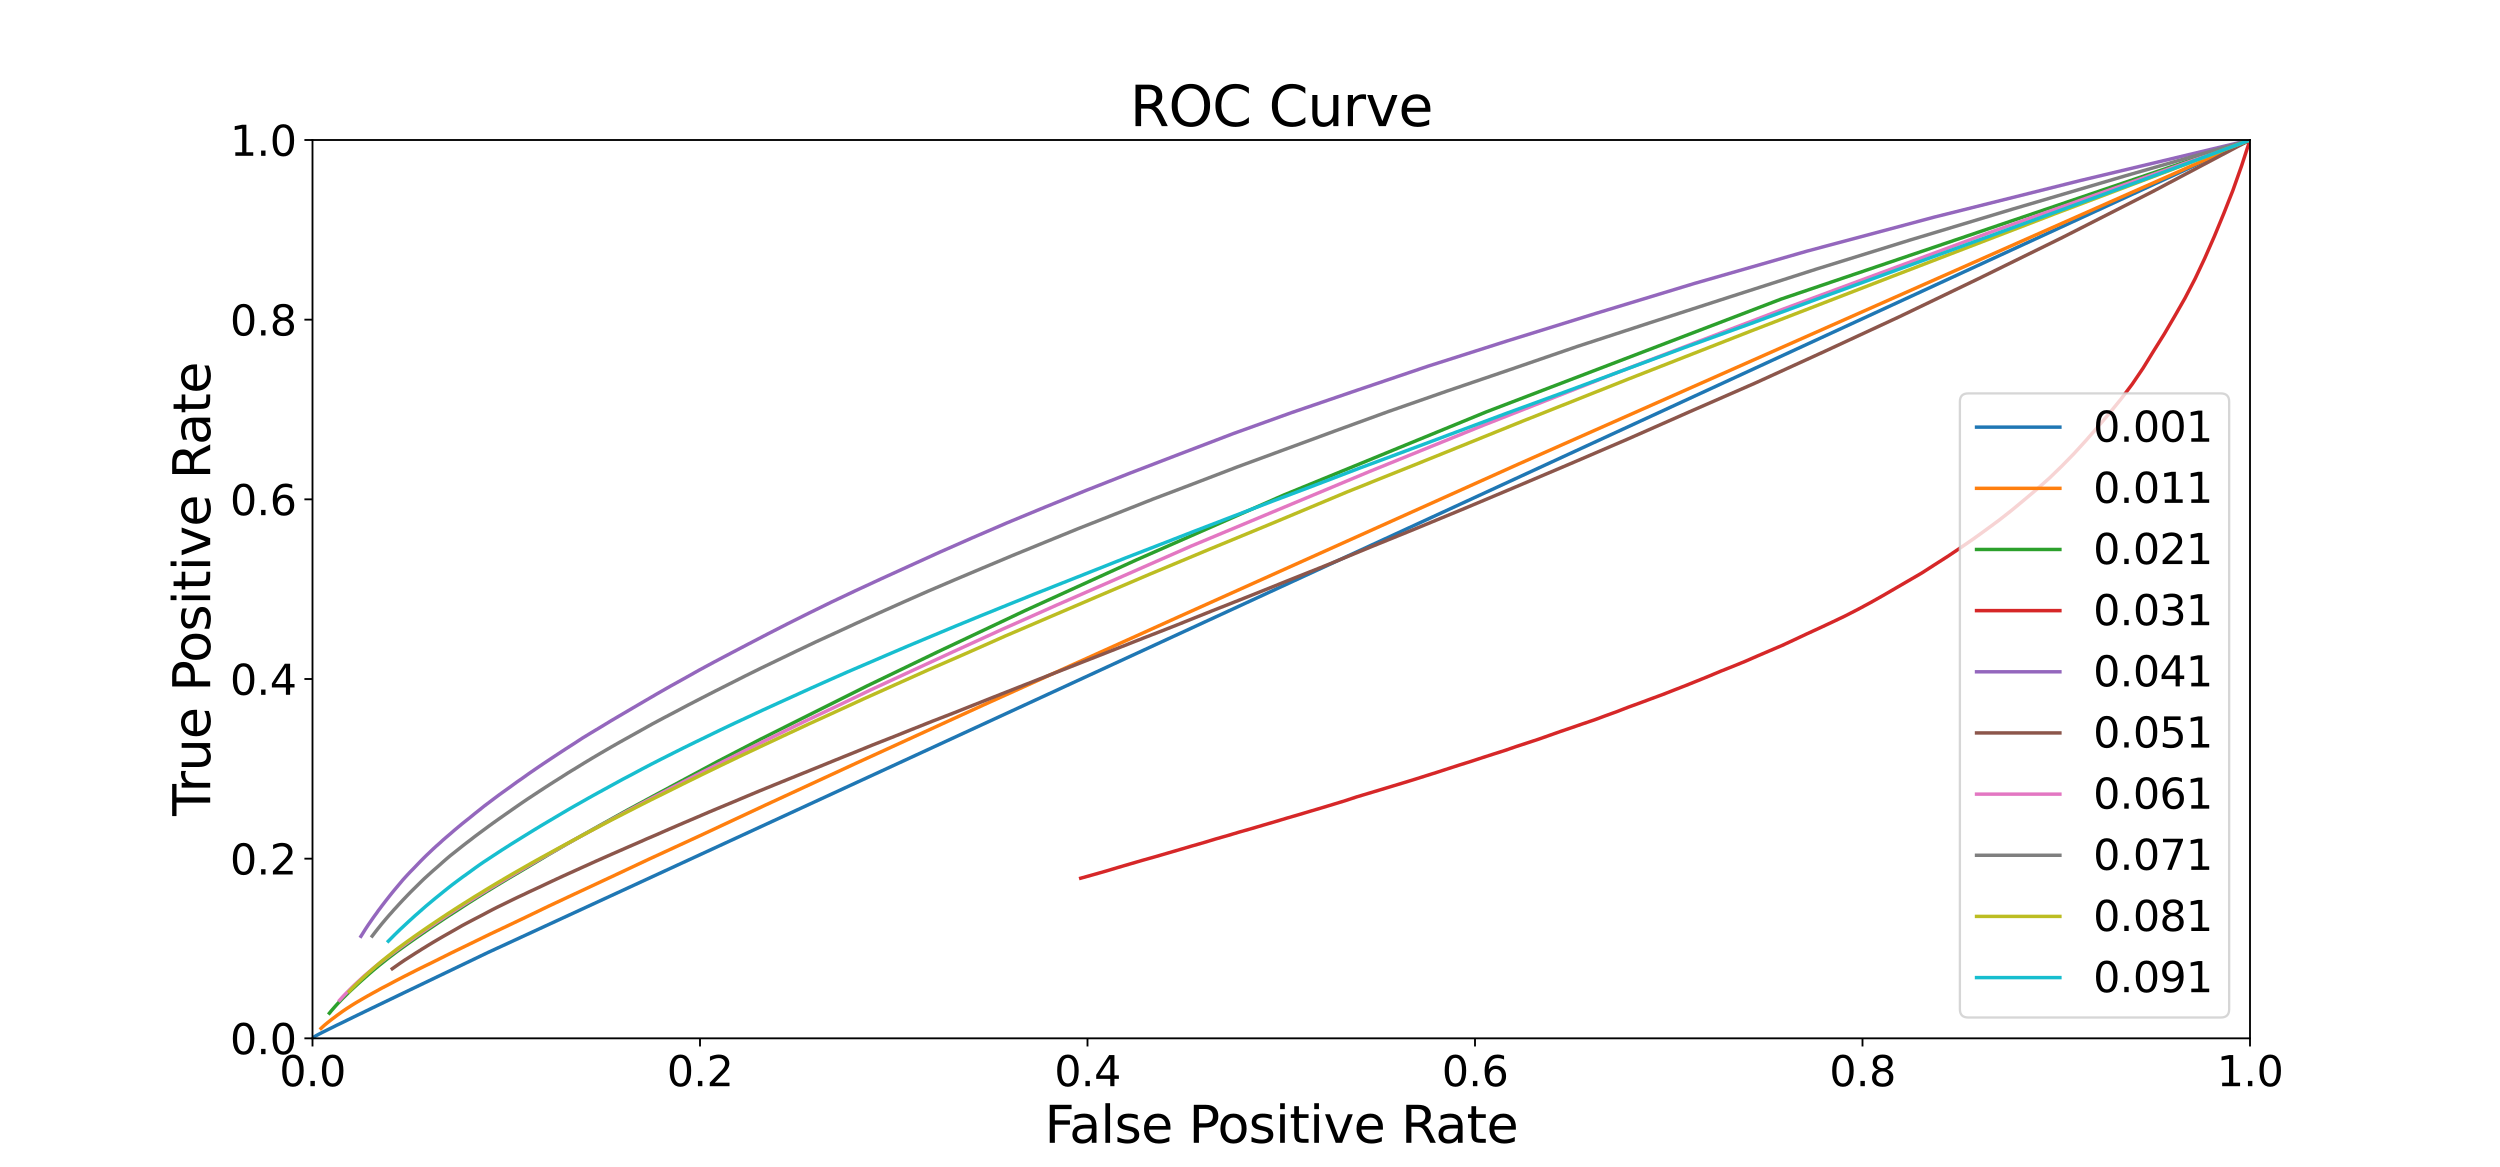 <?xml version="1.0" encoding="utf-8" standalone="no"?>
<!DOCTYPE svg PUBLIC "-//W3C//DTD SVG 1.1//EN"
  "http://www.w3.org/Graphics/SVG/1.1/DTD/svg11.dtd">
<svg height="504pt" version="1.1" viewBox="0 0 1080 504" width="1080pt" xmlns="http://www.w3.org/2000/svg" xmlns:xlink="http://www.w3.org/1999/xlink">
 <defs>
  <style type="text/css">*{stroke-linecap:butt;stroke-linejoin:round;}</style>
 </defs>
 <g id="figure_1">
  <g id="patch_1">
   <path d="M 0 504 
L 1080 504 
L 1080 0 
L 0 0 
z
" style="fill:#ffffff;"/>
  </g>
  <g id="axes_1">
   <g id="patch_2">
    <path d="M 135 448.56 
L 972 448.56 
L 972 60.48 
L 135 60.48 
z
" style="fill:#ffffff;"/>
   </g>
   <g id="matplotlib.axis_1">
    <g id="xtick_1">
     <g id="line2d_1">
      <defs>
       <path d="M 0 0 
L 0 3.5 
" id="mc12eb8ca2c" style="stroke:#000000;stroke-width:0.8;"/>
      </defs>
      <g>
       <use style="stroke:#000000;stroke-width:0.8;" x="135" xlink:href="#mc12eb8ca2c" y="448.56"/>
      </g>
     </g>
     <g id="text_1">
      <!-- 0.0 -->
      <g transform="translate(120.687 469.237)scale(0.18 -0.18)">
       <defs>
        <path d="M 2034 4250 
Q 1547 4250 1301 3770 
Q 1056 3291 1056 2328 
Q 1056 1369 1301 889 
Q 1547 409 2034 409 
Q 2525 409 2770 889 
Q 3016 1369 3016 2328 
Q 3016 3291 2770 3770 
Q 2525 4250 2034 4250 
z
M 2034 4750 
Q 2819 4750 3233 4129 
Q 3647 3509 3647 2328 
Q 3647 1150 3233 529 
Q 2819 -91 2034 -91 
Q 1250 -91 836 529 
Q 422 1150 422 2328 
Q 422 3509 836 4129 
Q 1250 4750 2034 4750 
z
" id="DejaVuSans-30" transform="scale(0.016)"/>
        <path d="M 684 794 
L 1344 794 
L 1344 0 
L 684 0 
L 684 794 
z
" id="DejaVuSans-2e" transform="scale(0.016)"/>
       </defs>
       <use xlink:href="#DejaVuSans-30"/>
       <use x="63.623" xlink:href="#DejaVuSans-2e"/>
       <use x="95.41" xlink:href="#DejaVuSans-30"/>
      </g>
     </g>
    </g>
    <g id="xtick_2">
     <g id="line2d_2">
      <g>
       <use style="stroke:#000000;stroke-width:0.8;" x="302.4" xlink:href="#mc12eb8ca2c" y="448.56"/>
      </g>
     </g>
     <g id="text_2">
      <!-- 0.2 -->
      <g transform="translate(288.087 469.237)scale(0.18 -0.18)">
       <defs>
        <path d="M 1228 531 
L 3431 531 
L 3431 0 
L 469 0 
L 469 531 
Q 828 903 1448 1529 
Q 2069 2156 2228 2338 
Q 2531 2678 2651 2914 
Q 2772 3150 2772 3378 
Q 2772 3750 2511 3984 
Q 2250 4219 1831 4219 
Q 1534 4219 1204 4116 
Q 875 4013 500 3803 
L 500 4441 
Q 881 4594 1212 4672 
Q 1544 4750 1819 4750 
Q 2544 4750 2975 4387 
Q 3406 4025 3406 3419 
Q 3406 3131 3298 2873 
Q 3191 2616 2906 2266 
Q 2828 2175 2409 1742 
Q 1991 1309 1228 531 
z
" id="DejaVuSans-32" transform="scale(0.016)"/>
       </defs>
       <use xlink:href="#DejaVuSans-30"/>
       <use x="63.623" xlink:href="#DejaVuSans-2e"/>
       <use x="95.41" xlink:href="#DejaVuSans-32"/>
      </g>
     </g>
    </g>
    <g id="xtick_3">
     <g id="line2d_3">
      <g>
       <use style="stroke:#000000;stroke-width:0.8;" x="469.8" xlink:href="#mc12eb8ca2c" y="448.56"/>
      </g>
     </g>
     <g id="text_3">
      <!-- 0.4 -->
      <g transform="translate(455.487 469.237)scale(0.18 -0.18)">
       <defs>
        <path d="M 2419 4116 
L 825 1625 
L 2419 1625 
L 2419 4116 
z
M 2253 4666 
L 3047 4666 
L 3047 1625 
L 3713 1625 
L 3713 1100 
L 3047 1100 
L 3047 0 
L 2419 0 
L 2419 1100 
L 313 1100 
L 313 1709 
L 2253 4666 
z
" id="DejaVuSans-34" transform="scale(0.016)"/>
       </defs>
       <use xlink:href="#DejaVuSans-30"/>
       <use x="63.623" xlink:href="#DejaVuSans-2e"/>
       <use x="95.41" xlink:href="#DejaVuSans-34"/>
      </g>
     </g>
    </g>
    <g id="xtick_4">
     <g id="line2d_4">
      <g>
       <use style="stroke:#000000;stroke-width:0.8;" x="637.2" xlink:href="#mc12eb8ca2c" y="448.56"/>
      </g>
     </g>
     <g id="text_4">
      <!-- 0.6 -->
      <g transform="translate(622.887 469.237)scale(0.18 -0.18)">
       <defs>
        <path d="M 2113 2584 
Q 1688 2584 1439 2293 
Q 1191 2003 1191 1497 
Q 1191 994 1439 701 
Q 1688 409 2113 409 
Q 2538 409 2786 701 
Q 3034 994 3034 1497 
Q 3034 2003 2786 2293 
Q 2538 2584 2113 2584 
z
M 3366 4563 
L 3366 3988 
Q 3128 4100 2886 4159 
Q 2644 4219 2406 4219 
Q 1781 4219 1451 3797 
Q 1122 3375 1075 2522 
Q 1259 2794 1537 2939 
Q 1816 3084 2150 3084 
Q 2853 3084 3261 2657 
Q 3669 2231 3669 1497 
Q 3669 778 3244 343 
Q 2819 -91 2113 -91 
Q 1303 -91 875 529 
Q 447 1150 447 2328 
Q 447 3434 972 4092 
Q 1497 4750 2381 4750 
Q 2619 4750 2861 4703 
Q 3103 4656 3366 4563 
z
" id="DejaVuSans-36" transform="scale(0.016)"/>
       </defs>
       <use xlink:href="#DejaVuSans-30"/>
       <use x="63.623" xlink:href="#DejaVuSans-2e"/>
       <use x="95.41" xlink:href="#DejaVuSans-36"/>
      </g>
     </g>
    </g>
    <g id="xtick_5">
     <g id="line2d_5">
      <g>
       <use style="stroke:#000000;stroke-width:0.8;" x="804.6" xlink:href="#mc12eb8ca2c" y="448.56"/>
      </g>
     </g>
     <g id="text_5">
      <!-- 0.8 -->
      <g transform="translate(790.287 469.237)scale(0.18 -0.18)">
       <defs>
        <path d="M 2034 2216 
Q 1584 2216 1326 1975 
Q 1069 1734 1069 1313 
Q 1069 891 1326 650 
Q 1584 409 2034 409 
Q 2484 409 2743 651 
Q 3003 894 3003 1313 
Q 3003 1734 2745 1975 
Q 2488 2216 2034 2216 
z
M 1403 2484 
Q 997 2584 770 2862 
Q 544 3141 544 3541 
Q 544 4100 942 4425 
Q 1341 4750 2034 4750 
Q 2731 4750 3128 4425 
Q 3525 4100 3525 3541 
Q 3525 3141 3298 2862 
Q 3072 2584 2669 2484 
Q 3125 2378 3379 2068 
Q 3634 1759 3634 1313 
Q 3634 634 3220 271 
Q 2806 -91 2034 -91 
Q 1263 -91 848 271 
Q 434 634 434 1313 
Q 434 1759 690 2068 
Q 947 2378 1403 2484 
z
M 1172 3481 
Q 1172 3119 1398 2916 
Q 1625 2713 2034 2713 
Q 2441 2713 2670 2916 
Q 2900 3119 2900 3481 
Q 2900 3844 2670 4047 
Q 2441 4250 2034 4250 
Q 1625 4250 1398 4047 
Q 1172 3844 1172 3481 
z
" id="DejaVuSans-38" transform="scale(0.016)"/>
       </defs>
       <use xlink:href="#DejaVuSans-30"/>
       <use x="63.623" xlink:href="#DejaVuSans-2e"/>
       <use x="95.41" xlink:href="#DejaVuSans-38"/>
      </g>
     </g>
    </g>
    <g id="xtick_6">
     <g id="line2d_6">
      <g>
       <use style="stroke:#000000;stroke-width:0.8;" x="972" xlink:href="#mc12eb8ca2c" y="448.56"/>
      </g>
     </g>
     <g id="text_6">
      <!-- 1.0 -->
      <g transform="translate(957.687 469.237)scale(0.18 -0.18)">
       <defs>
        <path d="M 794 531 
L 1825 531 
L 1825 4091 
L 703 3866 
L 703 4441 
L 1819 4666 
L 2450 4666 
L 2450 531 
L 3481 531 
L 3481 0 
L 794 0 
L 794 531 
z
" id="DejaVuSans-31" transform="scale(0.016)"/>
       </defs>
       <use xlink:href="#DejaVuSans-31"/>
       <use x="63.623" xlink:href="#DejaVuSans-2e"/>
       <use x="95.41" xlink:href="#DejaVuSans-30"/>
      </g>
     </g>
    </g>
    <g id="text_7">
     <!-- False Positive Rate -->
     <g transform="translate(451.274 493.697)scale(0.22 -0.22)">
      <defs>
       <path d="M 628 4666 
L 3309 4666 
L 3309 4134 
L 1259 4134 
L 1259 2759 
L 3109 2759 
L 3109 2228 
L 1259 2228 
L 1259 0 
L 628 0 
L 628 4666 
z
" id="DejaVuSans-46" transform="scale(0.016)"/>
       <path d="M 2194 1759 
Q 1497 1759 1228 1600 
Q 959 1441 959 1056 
Q 959 750 1161 570 
Q 1363 391 1709 391 
Q 2188 391 2477 730 
Q 2766 1069 2766 1631 
L 2766 1759 
L 2194 1759 
z
M 3341 1997 
L 3341 0 
L 2766 0 
L 2766 531 
Q 2569 213 2275 61 
Q 1981 -91 1556 -91 
Q 1019 -91 701 211 
Q 384 513 384 1019 
Q 384 1609 779 1909 
Q 1175 2209 1959 2209 
L 2766 2209 
L 2766 2266 
Q 2766 2663 2505 2880 
Q 2244 3097 1772 3097 
Q 1472 3097 1187 3025 
Q 903 2953 641 2809 
L 641 3341 
Q 956 3463 1253 3523 
Q 1550 3584 1831 3584 
Q 2591 3584 2966 3190 
Q 3341 2797 3341 1997 
z
" id="DejaVuSans-61" transform="scale(0.016)"/>
       <path d="M 603 4863 
L 1178 4863 
L 1178 0 
L 603 0 
L 603 4863 
z
" id="DejaVuSans-6c" transform="scale(0.016)"/>
       <path d="M 2834 3397 
L 2834 2853 
Q 2591 2978 2328 3040 
Q 2066 3103 1784 3103 
Q 1356 3103 1142 2972 
Q 928 2841 928 2578 
Q 928 2378 1081 2264 
Q 1234 2150 1697 2047 
L 1894 2003 
Q 2506 1872 2764 1633 
Q 3022 1394 3022 966 
Q 3022 478 2636 193 
Q 2250 -91 1575 -91 
Q 1294 -91 989 -36 
Q 684 19 347 128 
L 347 722 
Q 666 556 975 473 
Q 1284 391 1588 391 
Q 1994 391 2212 530 
Q 2431 669 2431 922 
Q 2431 1156 2273 1281 
Q 2116 1406 1581 1522 
L 1381 1569 
Q 847 1681 609 1914 
Q 372 2147 372 2553 
Q 372 3047 722 3315 
Q 1072 3584 1716 3584 
Q 2034 3584 2315 3537 
Q 2597 3491 2834 3397 
z
" id="DejaVuSans-73" transform="scale(0.016)"/>
       <path d="M 3597 1894 
L 3597 1613 
L 953 1613 
Q 991 1019 1311 708 
Q 1631 397 2203 397 
Q 2534 397 2845 478 
Q 3156 559 3463 722 
L 3463 178 
Q 3153 47 2828 -22 
Q 2503 -91 2169 -91 
Q 1331 -91 842 396 
Q 353 884 353 1716 
Q 353 2575 817 3079 
Q 1281 3584 2069 3584 
Q 2775 3584 3186 3129 
Q 3597 2675 3597 1894 
z
M 3022 2063 
Q 3016 2534 2758 2815 
Q 2500 3097 2075 3097 
Q 1594 3097 1305 2825 
Q 1016 2553 972 2059 
L 3022 2063 
z
" id="DejaVuSans-65" transform="scale(0.016)"/>
       <path id="DejaVuSans-20" transform="scale(0.016)"/>
       <path d="M 1259 4147 
L 1259 2394 
L 2053 2394 
Q 2494 2394 2734 2622 
Q 2975 2850 2975 3272 
Q 2975 3691 2734 3919 
Q 2494 4147 2053 4147 
L 1259 4147 
z
M 628 4666 
L 2053 4666 
Q 2838 4666 3239 4311 
Q 3641 3956 3641 3272 
Q 3641 2581 3239 2228 
Q 2838 1875 2053 1875 
L 1259 1875 
L 1259 0 
L 628 0 
L 628 4666 
z
" id="DejaVuSans-50" transform="scale(0.016)"/>
       <path d="M 1959 3097 
Q 1497 3097 1228 2736 
Q 959 2375 959 1747 
Q 959 1119 1226 758 
Q 1494 397 1959 397 
Q 2419 397 2687 759 
Q 2956 1122 2956 1747 
Q 2956 2369 2687 2733 
Q 2419 3097 1959 3097 
z
M 1959 3584 
Q 2709 3584 3137 3096 
Q 3566 2609 3566 1747 
Q 3566 888 3137 398 
Q 2709 -91 1959 -91 
Q 1206 -91 779 398 
Q 353 888 353 1747 
Q 353 2609 779 3096 
Q 1206 3584 1959 3584 
z
" id="DejaVuSans-6f" transform="scale(0.016)"/>
       <path d="M 603 3500 
L 1178 3500 
L 1178 0 
L 603 0 
L 603 3500 
z
M 603 4863 
L 1178 4863 
L 1178 4134 
L 603 4134 
L 603 4863 
z
" id="DejaVuSans-69" transform="scale(0.016)"/>
       <path d="M 1172 4494 
L 1172 3500 
L 2356 3500 
L 2356 3053 
L 1172 3053 
L 1172 1153 
Q 1172 725 1289 603 
Q 1406 481 1766 481 
L 2356 481 
L 2356 0 
L 1766 0 
Q 1100 0 847 248 
Q 594 497 594 1153 
L 594 3053 
L 172 3053 
L 172 3500 
L 594 3500 
L 594 4494 
L 1172 4494 
z
" id="DejaVuSans-74" transform="scale(0.016)"/>
       <path d="M 191 3500 
L 800 3500 
L 1894 563 
L 2988 3500 
L 3597 3500 
L 2284 0 
L 1503 0 
L 191 3500 
z
" id="DejaVuSans-76" transform="scale(0.016)"/>
       <path d="M 2841 2188 
Q 3044 2119 3236 1894 
Q 3428 1669 3622 1275 
L 4263 0 
L 3584 0 
L 2988 1197 
Q 2756 1666 2539 1819 
Q 2322 1972 1947 1972 
L 1259 1972 
L 1259 0 
L 628 0 
L 628 4666 
L 2053 4666 
Q 2853 4666 3247 4331 
Q 3641 3997 3641 3322 
Q 3641 2881 3436 2590 
Q 3231 2300 2841 2188 
z
M 1259 4147 
L 1259 2491 
L 2053 2491 
Q 2509 2491 2742 2702 
Q 2975 2913 2975 3322 
Q 2975 3731 2742 3939 
Q 2509 4147 2053 4147 
L 1259 4147 
z
" id="DejaVuSans-52" transform="scale(0.016)"/>
      </defs>
      <use xlink:href="#DejaVuSans-46"/>
      <use x="48.395" xlink:href="#DejaVuSans-61"/>
      <use x="109.674" xlink:href="#DejaVuSans-6c"/>
      <use x="137.457" xlink:href="#DejaVuSans-73"/>
      <use x="189.557" xlink:href="#DejaVuSans-65"/>
      <use x="251.08" xlink:href="#DejaVuSans-20"/>
      <use x="282.867" xlink:href="#DejaVuSans-50"/>
      <use x="339.545" xlink:href="#DejaVuSans-6f"/>
      <use x="400.727" xlink:href="#DejaVuSans-73"/>
      <use x="452.826" xlink:href="#DejaVuSans-69"/>
      <use x="480.609" xlink:href="#DejaVuSans-74"/>
      <use x="519.818" xlink:href="#DejaVuSans-69"/>
      <use x="547.602" xlink:href="#DejaVuSans-76"/>
      <use x="606.781" xlink:href="#DejaVuSans-65"/>
      <use x="668.305" xlink:href="#DejaVuSans-20"/>
      <use x="700.092" xlink:href="#DejaVuSans-52"/>
      <use x="767.324" xlink:href="#DejaVuSans-61"/>
      <use x="828.604" xlink:href="#DejaVuSans-74"/>
      <use x="867.812" xlink:href="#DejaVuSans-65"/>
     </g>
    </g>
   </g>
   <g id="matplotlib.axis_2">
    <g id="ytick_1">
     <g id="line2d_7">
      <defs>
       <path d="M 0 0 
L -3.5 0 
" id="m0843f60bf8" style="stroke:#000000;stroke-width:0.8;"/>
      </defs>
      <g>
       <use style="stroke:#000000;stroke-width:0.8;" x="135" xlink:href="#m0843f60bf8" y="448.56"/>
      </g>
     </g>
     <g id="text_8">
      <!-- 0.0 -->
      <g transform="translate(99.374 455.399)scale(0.18 -0.18)">
       <use xlink:href="#DejaVuSans-30"/>
       <use x="63.623" xlink:href="#DejaVuSans-2e"/>
       <use x="95.41" xlink:href="#DejaVuSans-30"/>
      </g>
     </g>
    </g>
    <g id="ytick_2">
     <g id="line2d_8">
      <g>
       <use style="stroke:#000000;stroke-width:0.8;" x="135" xlink:href="#m0843f60bf8" y="370.944"/>
      </g>
     </g>
     <g id="text_9">
      <!-- 0.2 -->
      <g transform="translate(99.374 377.783)scale(0.18 -0.18)">
       <use xlink:href="#DejaVuSans-30"/>
       <use x="63.623" xlink:href="#DejaVuSans-2e"/>
       <use x="95.41" xlink:href="#DejaVuSans-32"/>
      </g>
     </g>
    </g>
    <g id="ytick_3">
     <g id="line2d_9">
      <g>
       <use style="stroke:#000000;stroke-width:0.8;" x="135" xlink:href="#m0843f60bf8" y="293.328"/>
      </g>
     </g>
     <g id="text_10">
      <!-- 0.4 -->
      <g transform="translate(99.374 300.167)scale(0.18 -0.18)">
       <use xlink:href="#DejaVuSans-30"/>
       <use x="63.623" xlink:href="#DejaVuSans-2e"/>
       <use x="95.41" xlink:href="#DejaVuSans-34"/>
      </g>
     </g>
    </g>
    <g id="ytick_4">
     <g id="line2d_10">
      <g>
       <use style="stroke:#000000;stroke-width:0.8;" x="135" xlink:href="#m0843f60bf8" y="215.712"/>
      </g>
     </g>
     <g id="text_11">
      <!-- 0.6 -->
      <g transform="translate(99.374 222.551)scale(0.18 -0.18)">
       <use xlink:href="#DejaVuSans-30"/>
       <use x="63.623" xlink:href="#DejaVuSans-2e"/>
       <use x="95.41" xlink:href="#DejaVuSans-36"/>
      </g>
     </g>
    </g>
    <g id="ytick_5">
     <g id="line2d_11">
      <g>
       <use style="stroke:#000000;stroke-width:0.8;" x="135" xlink:href="#m0843f60bf8" y="138.096"/>
      </g>
     </g>
     <g id="text_12">
      <!-- 0.8 -->
      <g transform="translate(99.374 144.935)scale(0.18 -0.18)">
       <use xlink:href="#DejaVuSans-30"/>
       <use x="63.623" xlink:href="#DejaVuSans-2e"/>
       <use x="95.41" xlink:href="#DejaVuSans-38"/>
      </g>
     </g>
    </g>
    <g id="ytick_6">
     <g id="line2d_12">
      <g>
       <use style="stroke:#000000;stroke-width:0.8;" x="135" xlink:href="#m0843f60bf8" y="60.48"/>
      </g>
     </g>
     <g id="text_13">
      <!-- 1.0 -->
      <g transform="translate(99.374 67.319)scale(0.18 -0.18)">
       <use xlink:href="#DejaVuSans-31"/>
       <use x="63.623" xlink:href="#DejaVuSans-2e"/>
       <use x="95.41" xlink:href="#DejaVuSans-30"/>
      </g>
     </g>
    </g>
    <g id="text_14">
     <!-- True Positive Rate -->
     <g transform="translate(90.799 352.485)rotate(-90)scale(0.22 -0.22)">
      <defs>
       <path d="M -19 4666 
L 3928 4666 
L 3928 4134 
L 2272 4134 
L 2272 0 
L 1638 0 
L 1638 4134 
L -19 4134 
L -19 4666 
z
" id="DejaVuSans-54" transform="scale(0.016)"/>
       <path d="M 2631 2963 
Q 2534 3019 2420 3045 
Q 2306 3072 2169 3072 
Q 1681 3072 1420 2755 
Q 1159 2438 1159 1844 
L 1159 0 
L 581 0 
L 581 3500 
L 1159 3500 
L 1159 2956 
Q 1341 3275 1631 3429 
Q 1922 3584 2338 3584 
Q 2397 3584 2469 3576 
Q 2541 3569 2628 3553 
L 2631 2963 
z
" id="DejaVuSans-72" transform="scale(0.016)"/>
       <path d="M 544 1381 
L 544 3500 
L 1119 3500 
L 1119 1403 
Q 1119 906 1312 657 
Q 1506 409 1894 409 
Q 2359 409 2629 706 
Q 2900 1003 2900 1516 
L 2900 3500 
L 3475 3500 
L 3475 0 
L 2900 0 
L 2900 538 
Q 2691 219 2414 64 
Q 2138 -91 1772 -91 
Q 1169 -91 856 284 
Q 544 659 544 1381 
z
M 1991 3584 
L 1991 3584 
z
" id="DejaVuSans-75" transform="scale(0.016)"/>
      </defs>
      <use xlink:href="#DejaVuSans-54"/>
      <use x="46.334" xlink:href="#DejaVuSans-72"/>
      <use x="87.447" xlink:href="#DejaVuSans-75"/>
      <use x="150.826" xlink:href="#DejaVuSans-65"/>
      <use x="212.35" xlink:href="#DejaVuSans-20"/>
      <use x="244.137" xlink:href="#DejaVuSans-50"/>
      <use x="300.814" xlink:href="#DejaVuSans-6f"/>
      <use x="361.996" xlink:href="#DejaVuSans-73"/>
      <use x="414.096" xlink:href="#DejaVuSans-69"/>
      <use x="441.879" xlink:href="#DejaVuSans-74"/>
      <use x="481.088" xlink:href="#DejaVuSans-69"/>
      <use x="508.871" xlink:href="#DejaVuSans-76"/>
      <use x="568.051" xlink:href="#DejaVuSans-65"/>
      <use x="629.574" xlink:href="#DejaVuSans-20"/>
      <use x="661.361" xlink:href="#DejaVuSans-52"/>
      <use x="728.594" xlink:href="#DejaVuSans-61"/>
      <use x="789.873" xlink:href="#DejaVuSans-74"/>
      <use x="829.082" xlink:href="#DejaVuSans-65"/>
     </g>
    </g>
   </g>
   <g id="line2d_13">
    <path clip-path="url(#p10d3cac4ff)" d="M 972 60.48 
L 210.76 411.489 
L 173.898 429.163 
L 160.868 435.428 
L 154.179 438.666 
L 150.11 440.651 
L 147.4 441.984 
L 145.445 442.911 
L 143.989 443.648 
L 142.863 444.201 
L 141.952 444.651 
L 141.201 445.024 
L 140.582 445.338 
L 140.054 445.593 
L 139.613 445.813 
L 139.233 446.005 
L 138.901 446.175 
L 138.605 446.335 
L 138.344 446.465 
L 138.116 446.586 
L 137.909 446.69 
L 137.724 446.785 
L 137.557 446.871 
L 137.408 446.954 
L 137.275 447.025 
L 137.153 447.094 
L 137.041 447.154 
L 136.936 447.211 
L 136.839 447.263 
L 136.753 447.313 
L 136.668 447.359 
L 136.594 447.403 
L 136.523 447.445 
L 136.455 447.484 
L 136.394 447.519 
L 136.336 447.551 
L 136.282 447.582 
L 136.232 447.612 
L 136.186 447.639 
L 136.143 447.666 
L 136.103 447.692 
L 136.062 447.717 
L 136.027 447.739 
L 135.993 447.764 
L 135.96 447.788 
L 135.93 447.809 
L 135.899 447.828 
L 135.871 447.847 
L 135.844 447.864 
L 135.818 447.884 
L 135.796 447.902 
L 135.771 447.918 
L 135.75 447.938 
L 135.729 447.953 
L 135.709 447.967 
L 135.69 447.982 
L 135.673 447.997 
L 135.656 448.01 
L 135.64 448.023 
L 135.623 448.033 
L 135.606 448.045 
L 135.591 448.056 
L 135.576 448.065 
L 135.562 448.076 
L 135.549 448.087 
L 135.536 448.095 
L 135.524 448.107 
L 135.512 448.117 
L 135.499 448.125 
L 135.488 448.132 
L 135.478 448.14 
L 135.467 448.149 
L 135.457 448.158 
L 135.445 448.166 
L 135.436 448.174 
L 135.426 448.181 
L 135.415 448.188 
L 135.406 448.195 
L 135.396 448.201 
L 135.386 448.208 
L 135.376 448.216 
L 135.365 448.223 
L 135.355 448.228 
L 135.345 448.234 
L 135.334 448.24 
L 135.324 448.246 
L 135.317 448.251 
L 135.309 448.257 
L 135.3 448.264 
L 135.293 448.269 
L 135.284 448.276 
L 135.275 448.282 
L 135.268 448.288 
L 135.26 448.294 
L 135.254 448.299 
L 135.247 448.304 
L 135.24 448.309 
L 135.234 448.316 
L 135.228 448.323 
L 135.221 448.329 
L 135.215 448.334 
" style="fill:none;stroke:#1f77b4;stroke-linecap:square;stroke-width:1.5;"/>
   </g>
   <g id="line2d_14">
    <path clip-path="url(#p10d3cac4ff)" d="M 972 60.48 
L 656.023 200.468 
L 509.379 266.38 
L 424.826 304.567 
L 369.563 329.837 
L 330.728 347.765 
L 302.229 361.088 
L 280.196 371.229 
L 262.725 379.44 
L 248.553 386.044 
L 236.832 391.544 
L 227.041 396.266 
L 218.712 400.229 
L 211.498 403.631 
L 205.259 406.672 
L 199.811 409.318 
L 194.981 411.657 
L 190.719 413.787 
L 186.927 415.684 
L 183.463 417.37 
L 180.36 418.902 
L 177.598 420.304 
L 175.07 421.58 
L 172.76 422.773 
L 170.649 423.873 
L 168.723 424.906 
L 166.968 425.832 
L 165.34 426.66 
L 163.866 427.457 
L 162.506 428.226 
L 161.222 428.916 
L 160.041 429.575 
L 158.93 430.191 
L 157.92 430.769 
L 156.966 431.313 
L 156.078 431.835 
L 155.257 432.317 
L 154.471 432.766 
L 153.739 433.202 
L 153.056 433.617 
L 152.418 434.012 
L 151.811 434.39 
L 151.246 434.758 
L 150.712 435.109 
L 150.199 435.433 
L 149.709 435.749 
L 149.254 436.062 
L 148.819 436.349 
L 148.399 436.628 
L 148.012 436.904 
L 147.642 437.167 
L 147.278 437.426 
L 146.936 437.688 
L 146.607 437.916 
L 146.299 438.143 
L 145.99 438.361 
L 145.707 438.57 
L 145.435 438.767 
L 145.17 438.972 
L 144.913 439.168 
L 144.667 439.355 
L 144.431 439.535 
L 144.187 439.708 
L 143.961 439.874 
L 143.743 440.038 
L 143.524 440.199 
L 143.315 440.363 
L 143.114 440.518 
L 142.916 440.669 
L 142.733 440.821 
L 142.554 440.959 
L 142.378 441.098 
L 142.206 441.241 
L 142.036 441.372 
L 141.868 441.503 
L 141.705 441.631 
L 141.549 441.755 
L 141.396 441.874 
L 141.246 442.003 
L 141.104 442.126 
L 140.963 442.243 
L 140.828 442.358 
L 140.689 442.464 
L 140.556 442.573 
L 140.428 442.681 
L 140.302 442.783 
L 140.179 442.891 
L 140.061 442.991 
L 139.95 443.096 
L 139.832 443.201 
L 139.72 443.302 
L 139.615 443.396 
L 139.511 443.5 
L 139.399 443.601 
L 139.292 443.692 
L 139.184 443.787 
L 139.082 443.882 
L 138.986 443.979 
L 138.889 444.084 
L 138.786 444.187 
L 138.687 444.279 
" style="fill:none;stroke:#ff7f0e;stroke-linecap:square;stroke-width:1.5;"/>
   </g>
   <g id="line2d_15">
    <path clip-path="url(#p10d3cac4ff)" d="M 972 60.48 
L 769.394 129.221 
L 642.177 177.894 
L 554.786 213.771 
L 491.096 241.805 
L 442.94 263.729 
L 405.066 281.626 
L 374.671 296.275 
L 349.51 308.858 
L 328.497 319.366 
L 310.765 328.568 
L 295.589 336.719 
L 282.424 343.803 
L 270.911 350.02 
L 260.785 355.656 
L 251.79 360.686 
L 243.785 365.251 
L 236.633 369.396 
L 230.212 373.232 
L 224.352 376.709 
L 219.003 379.855 
L 214.203 382.768 
L 209.827 385.436 
L 205.789 387.953 
L 202.08 390.301 
L 198.669 392.529 
L 195.526 394.555 
L 192.629 396.419 
L 189.985 398.192 
L 187.504 399.873 
L 185.174 401.435 
L 183.04 402.897 
L 181.023 404.299 
L 179.165 405.581 
L 177.427 406.808 
L 175.792 407.967 
L 174.259 409.071 
L 172.826 410.106 
L 171.472 411.083 
L 170.208 412.045 
L 169.012 412.95 
L 167.872 413.822 
L 166.802 414.658 
L 165.796 415.464 
L 164.834 416.23 
L 163.909 416.959 
L 163.049 417.688 
L 162.216 418.366 
L 161.416 419.033 
L 160.673 419.669 
L 159.959 420.289 
L 159.265 420.896 
L 158.6 421.486 
L 157.962 422.035 
L 157.365 422.583 
L 156.767 423.096 
L 156.209 423.599 
L 155.669 424.082 
L 155.138 424.561 
L 154.628 425.028 
L 154.134 425.483 
L 153.669 425.919 
L 153.2 426.344 
L 152.753 426.746 
L 152.322 427.151 
L 151.886 427.547 
L 151.479 427.934 
L 151.079 428.316 
L 150.693 428.681 
L 150.333 429.041 
L 149.98 429.391 
L 149.628 429.737 
L 149.284 430.09 
L 148.947 430.417 
L 148.618 430.741 
L 148.288 431.062 
L 147.98 431.372 
L 147.675 431.675 
L 147.381 431.994 
L 147.095 432.29 
L 146.814 432.589 
L 146.544 432.883 
L 146.27 433.155 
L 146.004 433.431 
L 145.756 433.703 
L 145.511 433.968 
L 145.272 434.24 
L 145.029 434.503 
L 144.8 434.767 
L 144.574 435.017 
L 144.351 435.275 
L 144.14 435.518 
L 143.922 435.768 
L 143.704 436.02 
L 143.495 436.261 
L 143.291 436.495 
L 143.084 436.733 
L 142.89 436.972 
L 142.698 437.216 
L 142.493 437.463 
L 142.306 437.69 
" style="fill:none;stroke:#2ca02c;stroke-linecap:square;stroke-width:1.5;"/>
   </g>
   <g id="line2d_16">
    <path clip-path="url(#p10d3cac4ff)" d="M 972 60.48 
L 968.335 71.726 
L 964.578 82.319 
L 960.633 92.335 
L 956.597 102.111 
L 952.439 111.594 
L 948.301 120.373 
L 943.923 128.79 
L 939.415 136.682 
L 934.961 144.293 
L 930.329 151.691 
L 925.798 159.054 
L 921.141 165.924 
L 916.246 172.417 
L 911.199 178.598 
L 906.074 184.61 
L 901.035 190.408 
L 895.9 196.029 
L 890.694 201.352 
L 885.426 206.464 
L 879.959 211.32 
L 874.531 215.893 
L 869.109 220.395 
L 863.598 224.716 
L 858.087 228.776 
L 852.442 232.849 
L 846.849 236.702 
L 841.335 240.401 
L 835.748 243.972 
L 830.193 247.546 
L 824.571 250.815 
L 818.987 254.057 
L 813.353 257.337 
L 807.947 260.384 
L 802.514 263.308 
L 796.984 266.147 
L 791.439 268.788 
L 785.91 271.376 
L 780.455 273.877 
L 775.151 276.377 
L 769.862 278.833 
L 764.392 281.168 
L 759.142 283.419 
L 754.05 285.646 
L 748.777 287.808 
L 743.516 289.886 
L 738.435 292.023 
L 733.332 294.09 
L 728.289 296.126 
L 723.316 298.062 
L 718.334 300.015 
L 713.219 301.896 
L 708.297 303.734 
L 703.239 305.569 
L 698.481 307.424 
L 693.611 309.188 
L 688.848 310.962 
L 683.894 312.636 
L 679.048 314.317 
L 674.171 315.973 
L 669.371 317.673 
L 664.772 319.299 
L 659.844 320.922 
L 655.032 322.491 
L 650.206 324.162 
L 645.277 325.729 
L 640.408 327.295 
L 635.592 328.885 
L 630.714 330.411 
L 625.91 331.964 
L 621.108 333.527 
L 616.163 335.087 
L 611.291 336.632 
L 606.29 338.171 
L 601.25 339.695 
L 596.18 341.23 
L 591.082 342.76 
L 586.124 344.24 
L 581.275 345.85 
L 576.251 347.388 
L 571.193 348.919 
L 566.032 350.452 
L 560.964 351.969 
L 555.756 353.478 
L 550.859 354.958 
L 545.76 356.447 
L 540.634 357.961 
L 535.379 359.45 
L 530.389 360.952 
L 525.224 362.419 
L 520.008 364.008 
L 514.932 365.459 
L 509.613 367.028 
L 504.243 368.6 
L 498.984 370.131 
L 493.659 371.625 
L 488.29 373.195 
L 483.1 374.71 
L 477.835 376.293 
L 472.268 377.875 
L 466.865 379.382 
" style="fill:none;stroke:#d62728;stroke-linecap:square;stroke-width:1.5;"/>
   </g>
   <g id="line2d_17">
    <path clip-path="url(#p10d3cac4ff)" d="M 972 60.48 
L 898.831 77.959 
L 835.722 93.761 
L 780.54 108.515 
L 732.083 122.42 
L 689.366 135.401 
L 650.973 147.327 
L 616.774 158.234 
L 586.091 168.634 
L 558.134 178.19 
L 532.823 187.29 
L 509.812 196.079 
L 488.628 204.207 
L 469.284 211.817 
L 451.523 219.046 
L 435.048 225.867 
L 419.917 232.392 
L 405.878 238.577 
L 392.932 244.459 
L 380.822 249.977 
L 369.512 255.214 
L 359.014 260.178 
L 349.22 264.985 
L 340.039 269.577 
L 331.436 273.982 
L 323.356 278.188 
L 315.748 282.176 
L 308.596 285.947 
L 301.899 289.569 
L 295.553 293.135 
L 289.514 296.484 
L 283.881 299.707 
L 278.464 302.87 
L 273.422 305.821 
L 268.588 308.659 
L 263.994 311.361 
L 259.662 314.002 
L 255.522 316.479 
L 251.584 318.875 
L 247.875 321.304 
L 244.284 323.605 
L 240.836 325.867 
L 237.561 328.033 
L 234.444 330.108 
L 231.439 332.154 
L 228.557 334.133 
L 225.83 336.086 
L 223.171 337.924 
L 220.627 339.795 
L 218.189 341.537 
L 215.796 343.248 
L 213.518 344.954 
L 211.327 346.607 
L 209.197 348.206 
L 207.167 349.843 
L 205.193 351.406 
L 203.31 352.946 
L 201.445 354.437 
L 199.626 355.886 
L 197.922 357.302 
L 196.24 358.711 
L 194.628 360.12 
L 193.025 361.479 
L 191.497 362.792 
L 190.002 364.17 
L 188.532 365.459 
L 187.114 366.76 
L 185.737 368.077 
L 184.414 369.33 
L 183.132 370.586 
L 181.883 371.84 
L 180.669 373.1 
L 179.5 374.327 
L 178.339 375.529 
L 177.197 376.686 
L 176.101 377.852 
L 175.028 379.025 
L 174.004 380.154 
L 173.011 381.35 
L 172.03 382.509 
L 171.07 383.658 
L 170.129 384.786 
L 169.218 385.908 
L 168.327 387.018 
L 167.48 388.098 
L 166.63 389.175 
L 165.807 390.257 
L 165 391.299 
L 164.221 392.358 
L 163.449 393.36 
L 162.702 394.441 
L 161.972 395.423 
L 161.232 396.456 
L 160.511 397.499 
L 159.816 398.497 
L 159.128 399.485 
L 158.461 400.492 
L 157.812 401.476 
L 157.184 402.485 
L 156.543 403.511 
L 155.926 404.485 
" style="fill:none;stroke:#9467bd;stroke-linecap:square;stroke-width:1.5;"/>
   </g>
   <g id="line2d_18">
    <path clip-path="url(#p10d3cac4ff)" d="M 972 60.48 
L 930.018 82.712 
L 891.007 102.565 
L 854.643 120.421 
L 820.383 136.891 
L 788.278 151.779 
L 758.277 165.467 
L 729.94 177.859 
L 703.255 189.644 
L 678.364 200.343 
L 654.853 210.316 
L 632.724 219.628 
L 611.787 228.296 
L 591.994 236.348 
L 573.406 244.03 
L 555.753 251.079 
L 539.081 257.777 
L 523.097 264.096 
L 508.221 270.072 
L 493.901 275.667 
L 480.389 281.006 
L 467.57 286.039 
L 455.318 290.858 
L 443.682 295.449 
L 432.641 299.794 
L 422.166 303.948 
L 412.204 307.914 
L 402.698 311.599 
L 393.678 315.195 
L 385.044 318.653 
L 376.781 321.905 
L 368.939 325.104 
L 361.301 328.183 
L 354.153 331.106 
L 347.258 333.892 
L 340.634 336.576 
L 334.373 339.118 
L 328.29 341.6 
L 322.496 344.026 
L 316.947 346.365 
L 311.555 348.609 
L 306.366 350.773 
L 301.434 352.897 
L 296.657 354.93 
L 292.054 356.903 
L 287.625 358.819 
L 283.428 360.677 
L 279.278 362.438 
L 275.305 364.204 
L 271.472 365.861 
L 267.71 367.51 
L 264.089 369.093 
L 260.595 370.641 
L 257.217 372.129 
L 253.982 373.604 
L 250.833 375.019 
L 247.775 376.407 
L 244.783 377.756 
L 241.842 379.101 
L 239.054 380.397 
L 236.32 381.68 
L 233.695 382.926 
L 231.067 384.144 
L 228.556 385.3 
L 226.112 386.477 
L 223.69 387.599 
L 221.366 388.723 
L 219.111 389.826 
L 216.935 390.893 
L 214.803 391.923 
L 212.74 392.974 
L 210.73 394.026 
L 208.812 395.059 
L 206.874 396.068 
L 205.007 397.029 
L 203.183 397.985 
L 201.408 398.92 
L 199.692 399.836 
L 198.026 400.795 
L 196.393 401.736 
L 194.784 402.652 
L 193.235 403.522 
L 191.708 404.391 
L 190.222 405.249 
L 188.803 406.079 
L 187.38 406.915 
L 185.994 407.752 
L 184.662 408.558 
L 183.348 409.376 
L 182.069 410.147 
L 180.82 410.959 
L 179.589 411.714 
L 178.352 412.516 
L 177.149 413.279 
L 175.985 414.031 
L 174.825 414.766 
L 173.714 415.523 
L 172.632 416.257 
L 171.567 417.006 
L 170.489 417.77 
L 169.458 418.493 
" style="fill:none;stroke:#8c564b;stroke-linecap:square;stroke-width:1.5;"/>
   </g>
   <g id="line2d_19">
    <path clip-path="url(#p10d3cac4ff)" d="M 972 60.48 
L 859.115 100.594 
L 770.698 133.401 
L 699.377 160.641 
L 640.692 183.761 
L 591.675 203.667 
L 550.111 221.05 
L 514.483 235.948 
L 483.652 249.528 
L 456.703 261.301 
L 432.957 271.874 
L 411.941 281.476 
L 393.173 290.132 
L 376.33 297.932 
L 361.198 305.209 
L 347.441 311.718 
L 334.967 317.808 
L 323.523 323.428 
L 313.145 328.654 
L 303.585 333.441 
L 294.783 337.953 
L 286.669 342.135 
L 279.142 346.045 
L 272.155 349.747 
L 265.667 353.22 
L 259.645 356.485 
L 254.036 359.565 
L 248.773 362.406 
L 243.878 365.138 
L 239.291 367.73 
L 234.941 370.157 
L 230.903 372.505 
L 227.058 374.733 
L 223.466 376.838 
L 220.059 378.836 
L 216.852 380.73 
L 213.839 382.542 
L 210.953 384.273 
L 208.229 385.926 
L 205.655 387.536 
L 203.184 389.06 
L 200.833 390.526 
L 198.6 391.945 
L 196.485 393.307 
L 194.463 394.613 
L 192.524 395.888 
L 190.693 397.115 
L 188.919 398.276 
L 187.231 399.431 
L 185.609 400.517 
L 184.033 401.578 
L 182.525 402.605 
L 181.08 403.607 
L 179.689 404.566 
L 178.361 405.507 
L 177.085 406.416 
L 175.849 407.293 
L 174.652 408.152 
L 173.48 408.99 
L 172.369 409.799 
L 171.289 410.596 
L 170.25 411.366 
L 169.229 412.116 
L 168.259 412.835 
L 167.317 413.553 
L 166.392 414.24 
L 165.513 414.919 
L 164.66 415.585 
L 163.839 416.229 
L 163.035 416.849 
L 162.261 417.475 
L 161.514 418.097 
L 160.795 418.715 
L 160.083 419.308 
L 159.392 419.884 
L 158.721 420.451 
L 158.07 421.005 
L 157.439 421.539 
L 156.829 422.097 
L 156.236 422.638 
L 155.657 423.17 
L 155.098 423.68 
L 154.55 424.179 
L 154.017 424.674 
L 153.505 425.158 
L 152.993 425.639 
L 152.5 426.118 
L 152.026 426.577 
L 151.562 427.043 
L 151.106 427.48 
L 150.663 427.94 
L 150.228 428.364 
L 149.793 428.809 
L 149.372 429.235 
L 148.964 429.658 
L 148.562 430.068 
L 148.175 430.488 
L 147.797 430.895 
L 147.425 431.307 
L 147.049 431.729 
L 146.69 432.129 
" style="fill:none;stroke:#e377c2;stroke-linecap:square;stroke-width:1.5;"/>
   </g>
   <g id="line2d_20">
    <path clip-path="url(#p10d3cac4ff)" d="M 972 60.48 
L 918.242 75.932 
L 869.532 90.308 
L 825.026 103.729 
L 784.34 116.353 
L 747.175 128.301 
L 712.834 139.407 
L 681.211 149.726 
L 652.076 159.76 
L 625.041 168.965 
L 599.892 177.736 
L 576.607 186.214 
L 554.876 194.219 
L 534.573 201.686 
L 515.694 208.933 
L 497.92 215.674 
L 481.373 222.225 
L 465.753 228.383 
L 451.167 234.343 
L 437.445 239.953 
L 424.531 245.367 
L 412.384 250.496 
L 400.914 255.391 
L 390.077 260.181 
L 379.849 264.754 
L 370.211 269.121 
L 361.064 273.346 
L 352.394 277.319 
L 344.222 281.2 
L 336.451 284.941 
L 329.034 288.503 
L 322.081 291.937 
L 315.389 295.317 
L 309.058 298.505 
L 303.02 301.604 
L 297.294 304.562 
L 291.852 307.447 
L 286.612 310.191 
L 281.645 312.842 
L 276.915 315.497 
L 272.352 318.043 
L 267.98 320.473 
L 263.805 322.855 
L 259.837 325.165 
L 256.03 327.41 
L 252.353 329.625 
L 248.867 331.774 
L 245.477 333.833 
L 242.243 335.907 
L 239.128 337.86 
L 236.094 339.805 
L 233.189 341.701 
L 230.384 343.55 
L 227.671 345.332 
L 225.072 347.105 
L 222.57 348.834 
L 220.143 350.533 
L 217.783 352.185 
L 215.466 353.805 
L 213.263 355.375 
L 211.12 356.924 
L 209.056 358.452 
L 207.027 359.947 
L 205.102 361.386 
L 203.229 362.837 
L 201.375 364.24 
L 199.602 365.628 
L 197.892 366.988 
L 196.225 368.315 
L 194.597 369.595 
L 193.033 370.91 
L 191.518 372.236 
L 190.06 373.54 
L 188.606 374.818 
L 187.197 376.034 
L 185.828 377.267 
L 184.5 378.47 
L 183.205 379.648 
L 181.948 380.868 
L 180.724 382.078 
L 179.533 383.25 
L 178.379 384.387 
L 177.247 385.509 
L 176.149 386.642 
L 175.093 387.747 
L 174.034 388.849 
L 173.011 389.949 
L 172.029 391.014 
L 171.058 392.094 
L 170.1 393.114 
L 169.17 394.196 
L 168.26 395.201 
L 167.351 396.253 
L 166.47 397.282 
L 165.612 398.305 
L 164.768 399.306 
L 163.95 400.334 
L 163.148 401.325 
L 162.353 402.348 
L 161.551 403.384 
L 160.788 404.379 
" style="fill:none;stroke:#7f7f7f;stroke-linecap:square;stroke-width:1.5;"/>
   </g>
   <g id="line2d_21">
    <path clip-path="url(#p10d3cac4ff)" d="M 972 60.48 
L 887.674 92.367 
L 816.706 119.693 
L 755.996 143.159 
L 703.507 163.725 
L 657.821 181.914 
L 617.654 198.182 
L 582.148 212.429 
L 550.572 225.666 
L 522.323 237.336 
L 496.895 247.964 
L 473.955 257.751 
L 453.119 266.68 
L 434.141 274.816 
L 416.862 282.492 
L 400.962 289.41 
L 386.377 295.948 
L 372.865 302.024 
L 360.481 307.713 
L 349.001 312.951 
L 338.346 317.922 
L 328.451 322.565 
L 319.217 326.922 
L 310.587 331.075 
L 302.537 334.985 
L 295.046 338.672 
L 288.023 342.178 
L 281.42 345.431 
L 275.246 348.558 
L 269.44 351.532 
L 263.953 354.336 
L 258.827 357.046 
L 253.933 359.63 
L 249.339 362.083 
L 244.99 364.408 
L 240.9 366.625 
L 237.045 368.747 
L 233.347 370.771 
L 229.858 372.709 
L 226.56 374.601 
L 223.392 376.403 
L 220.378 378.137 
L 217.516 379.819 
L 214.801 381.426 
L 212.207 382.978 
L 209.718 384.49 
L 207.371 385.944 
L 205.089 387.327 
L 202.914 388.7 
L 200.837 390.001 
L 198.817 391.272 
L 196.891 392.501 
L 195.046 393.705 
L 193.263 394.856 
L 191.549 395.99 
L 189.914 397.081 
L 188.334 398.138 
L 186.797 399.173 
L 185.296 400.183 
L 183.869 401.158 
L 182.48 402.118 
L 181.149 403.048 
L 179.849 403.954 
L 178.616 404.817 
L 177.418 405.677 
L 176.236 406.508 
L 175.114 407.326 
L 174.026 408.124 
L 172.967 408.899 
L 171.938 409.645 
L 170.95 410.401 
L 169.994 411.156 
L 169.079 411.901 
L 168.165 412.621 
L 167.279 413.317 
L 166.425 414.003 
L 165.591 414.676 
L 164.783 415.331 
L 164.003 416.003 
L 163.241 416.661 
L 162.505 417.303 
L 161.786 417.925 
L 161.084 418.527 
L 160.401 419.134 
L 159.744 419.725 
L 159.087 420.309 
L 158.453 420.892 
L 157.843 421.456 
L 157.241 422.02 
L 156.645 422.556 
L 156.067 423.113 
L 155.504 423.634 
L 154.941 424.177 
L 154.396 424.702 
L 153.863 425.222 
L 153.339 425.725 
L 152.827 426.241 
L 152.328 426.741 
L 151.835 427.251 
L 151.339 427.77 
L 150.863 428.265 
" style="fill:none;stroke:#bcbd22;stroke-linecap:square;stroke-width:1.5;"/>
   </g>
   <g id="line2d_22">
    <path clip-path="url(#p10d3cac4ff)" d="M 972 60.48 
L 929.915 76.17 
L 890.666 90.646 
L 853.98 104.047 
L 819.461 116.609 
L 786.961 128.464 
L 756.492 139.726 
L 727.824 150.101 
L 700.772 160.151 
L 675.383 169.571 
L 651.319 178.361 
L 628.707 186.799 
L 607.31 194.81 
L 587.091 202.316 
L 568.022 209.619 
L 549.855 216.462 
L 532.7 223.046 
L 516.348 229.329 
L 500.963 235.319 
L 486.339 240.988 
L 472.453 246.5 
L 459.269 251.725 
L 446.711 256.704 
L 434.742 261.533 
L 423.385 266.136 
L 412.667 270.535 
L 402.445 274.81 
L 392.68 278.888 
L 383.441 282.839 
L 374.626 286.634 
L 366.211 290.236 
L 358.204 293.786 
L 350.506 297.213 
L 343.218 300.534 
L 336.249 303.689 
L 329.623 306.716 
L 323.327 309.655 
L 317.232 312.481 
L 311.446 315.225 
L 305.921 317.911 
L 300.589 320.495 
L 295.485 322.995 
L 290.608 325.443 
L 285.943 327.791 
L 281.464 330.078 
L 277.144 332.344 
L 273.043 334.543 
L 269.038 336.64 
L 265.199 338.744 
L 261.524 340.761 
L 257.934 342.718 
L 254.49 344.633 
L 251.192 346.509 
L 247.983 348.311 
L 244.886 350.104 
L 241.936 351.851 
L 239.057 353.559 
L 236.256 355.214 
L 233.525 356.839 
L 230.903 358.431 
L 228.342 360.008 
L 225.88 361.53 
L 223.476 363.024 
L 221.178 364.444 
L 218.948 365.865 
L 216.752 367.257 
L 214.647 368.638 
L 212.601 369.981 
L 210.606 371.297 
L 208.677 372.565 
L 206.814 373.856 
L 205.002 375.147 
L 203.268 376.423 
L 201.536 377.671 
L 199.836 378.883 
L 198.209 380.088 
L 196.622 381.267 
L 195.086 382.424 
L 193.588 383.61 
L 192.121 384.777 
L 190.7 385.933 
L 189.315 387.05 
L 187.963 388.138 
L 186.643 389.24 
L 185.366 390.308 
L 184.086 391.376 
L 182.852 392.456 
L 181.657 393.503 
L 180.471 394.559 
L 179.305 395.567 
L 178.161 396.617 
L 177.056 397.617 
L 175.942 398.649 
L 174.857 399.658 
L 173.791 400.656 
L 172.741 401.626 
L 171.718 402.627 
L 170.712 403.601 
L 169.721 404.6 
L 168.719 405.614 
L 167.755 406.589 
" style="fill:none;stroke:#17becf;stroke-linecap:square;stroke-width:1.5;"/>
   </g>
   <g id="patch_3">
    <path d="M 135 448.56 
L 135 60.48 
" style="fill:none;stroke:#000000;stroke-linecap:square;stroke-linejoin:miter;stroke-width:0.8;"/>
   </g>
   <g id="patch_4">
    <path d="M 972 448.56 
L 972 60.48 
" style="fill:none;stroke:#000000;stroke-linecap:square;stroke-linejoin:miter;stroke-width:0.8;"/>
   </g>
   <g id="patch_5">
    <path d="M 135 448.56 
L 972 448.56 
" style="fill:none;stroke:#000000;stroke-linecap:square;stroke-linejoin:miter;stroke-width:0.8;"/>
   </g>
   <g id="patch_6">
    <path d="M 135 60.48 
L 972 60.48 
" style="fill:none;stroke:#000000;stroke-linecap:square;stroke-linejoin:miter;stroke-width:0.8;"/>
   </g>
   <g id="text_15">
    <!-- ROC Curve -->
    <g transform="translate(488.119 54.48)scale(0.24 -0.24)">
     <defs>
      <path d="M 2522 4238 
Q 1834 4238 1429 3725 
Q 1025 3213 1025 2328 
Q 1025 1447 1429 934 
Q 1834 422 2522 422 
Q 3209 422 3611 934 
Q 4013 1447 4013 2328 
Q 4013 3213 3611 3725 
Q 3209 4238 2522 4238 
z
M 2522 4750 
Q 3503 4750 4090 4092 
Q 4678 3434 4678 2328 
Q 4678 1225 4090 567 
Q 3503 -91 2522 -91 
Q 1538 -91 948 565 
Q 359 1222 359 2328 
Q 359 3434 948 4092 
Q 1538 4750 2522 4750 
z
" id="DejaVuSans-4f" transform="scale(0.016)"/>
      <path d="M 4122 4306 
L 4122 3641 
Q 3803 3938 3442 4084 
Q 3081 4231 2675 4231 
Q 1875 4231 1450 3742 
Q 1025 3253 1025 2328 
Q 1025 1406 1450 917 
Q 1875 428 2675 428 
Q 3081 428 3442 575 
Q 3803 722 4122 1019 
L 4122 359 
Q 3791 134 3420 21 
Q 3050 -91 2638 -91 
Q 1578 -91 968 557 
Q 359 1206 359 2328 
Q 359 3453 968 4101 
Q 1578 4750 2638 4750 
Q 3056 4750 3426 4639 
Q 3797 4528 4122 4306 
z
" id="DejaVuSans-43" transform="scale(0.016)"/>
     </defs>
     <use xlink:href="#DejaVuSans-52"/>
     <use x="69.482" xlink:href="#DejaVuSans-4f"/>
     <use x="148.193" xlink:href="#DejaVuSans-43"/>
     <use x="218.018" xlink:href="#DejaVuSans-20"/>
     <use x="249.805" xlink:href="#DejaVuSans-43"/>
     <use x="319.629" xlink:href="#DejaVuSans-75"/>
     <use x="383.008" xlink:href="#DejaVuSans-72"/>
     <use x="424.121" xlink:href="#DejaVuSans-76"/>
     <use x="483.301" xlink:href="#DejaVuSans-65"/>
    </g>
   </g>
   <g id="legend_1">
    <g id="patch_7">
     <path d="M 850.269 439.56 
L 959.4 439.56 
Q 963 439.56 963 435.96 
L 963 173.554 
Q 963 169.954 959.4 169.954 
L 850.269 169.954 
Q 846.669 169.954 846.669 173.554 
L 846.669 435.96 
Q 846.669 439.56 850.269 439.56 
z
" style="fill:#ffffff;opacity:0.8;stroke:#cccccc;stroke-linejoin:miter;"/>
    </g>
    <g id="line2d_23">
     <path d="M 853.869 184.531 
L 889.869 184.531 
" style="fill:none;stroke:#1f77b4;stroke-linecap:square;stroke-width:1.5;"/>
    </g>
    <g id="line2d_24"/>
    <g id="text_16">
     <!-- 0.001 -->
     <g transform="translate(904.269 190.831)scale(0.18 -0.18)">
      <use xlink:href="#DejaVuSans-30"/>
      <use x="63.623" xlink:href="#DejaVuSans-2e"/>
      <use x="95.41" xlink:href="#DejaVuSans-30"/>
      <use x="159.033" xlink:href="#DejaVuSans-30"/>
      <use x="222.656" xlink:href="#DejaVuSans-31"/>
     </g>
    </g>
    <g id="line2d_25">
     <path d="M 853.869 210.952 
L 889.869 210.952 
" style="fill:none;stroke:#ff7f0e;stroke-linecap:square;stroke-width:1.5;"/>
    </g>
    <g id="line2d_26"/>
    <g id="text_17">
     <!-- 0.011 -->
     <g transform="translate(904.269 217.252)scale(0.18 -0.18)">
      <use xlink:href="#DejaVuSans-30"/>
      <use x="63.623" xlink:href="#DejaVuSans-2e"/>
      <use x="95.41" xlink:href="#DejaVuSans-30"/>
      <use x="159.033" xlink:href="#DejaVuSans-31"/>
      <use x="222.656" xlink:href="#DejaVuSans-31"/>
     </g>
    </g>
    <g id="line2d_27">
     <path d="M 853.869 237.372 
L 889.869 237.372 
" style="fill:none;stroke:#2ca02c;stroke-linecap:square;stroke-width:1.5;"/>
    </g>
    <g id="line2d_28"/>
    <g id="text_18">
     <!-- 0.021 -->
     <g transform="translate(904.269 243.672)scale(0.18 -0.18)">
      <use xlink:href="#DejaVuSans-30"/>
      <use x="63.623" xlink:href="#DejaVuSans-2e"/>
      <use x="95.41" xlink:href="#DejaVuSans-30"/>
      <use x="159.033" xlink:href="#DejaVuSans-32"/>
      <use x="222.656" xlink:href="#DejaVuSans-31"/>
     </g>
    </g>
    <g id="line2d_29">
     <path d="M 853.869 263.793 
L 889.869 263.793 
" style="fill:none;stroke:#d62728;stroke-linecap:square;stroke-width:1.5;"/>
    </g>
    <g id="line2d_30"/>
    <g id="text_19">
     <!-- 0.031 -->
     <g transform="translate(904.269 270.093)scale(0.18 -0.18)">
      <defs>
       <path d="M 2597 2516 
Q 3050 2419 3304 2112 
Q 3559 1806 3559 1356 
Q 3559 666 3084 287 
Q 2609 -91 1734 -91 
Q 1441 -91 1130 -33 
Q 819 25 488 141 
L 488 750 
Q 750 597 1062 519 
Q 1375 441 1716 441 
Q 2309 441 2620 675 
Q 2931 909 2931 1356 
Q 2931 1769 2642 2001 
Q 2353 2234 1838 2234 
L 1294 2234 
L 1294 2753 
L 1863 2753 
Q 2328 2753 2575 2939 
Q 2822 3125 2822 3475 
Q 2822 3834 2567 4026 
Q 2313 4219 1838 4219 
Q 1578 4219 1281 4162 
Q 984 4106 628 3988 
L 628 4550 
Q 988 4650 1302 4700 
Q 1616 4750 1894 4750 
Q 2613 4750 3031 4423 
Q 3450 4097 3450 3541 
Q 3450 3153 3228 2886 
Q 3006 2619 2597 2516 
z
" id="DejaVuSans-33" transform="scale(0.016)"/>
      </defs>
      <use xlink:href="#DejaVuSans-30"/>
      <use x="63.623" xlink:href="#DejaVuSans-2e"/>
      <use x="95.41" xlink:href="#DejaVuSans-30"/>
      <use x="159.033" xlink:href="#DejaVuSans-33"/>
      <use x="222.656" xlink:href="#DejaVuSans-31"/>
     </g>
    </g>
    <g id="line2d_31">
     <path d="M 853.869 290.213 
L 889.869 290.213 
" style="fill:none;stroke:#9467bd;stroke-linecap:square;stroke-width:1.5;"/>
    </g>
    <g id="line2d_32"/>
    <g id="text_20">
     <!-- 0.041 -->
     <g transform="translate(904.269 296.513)scale(0.18 -0.18)">
      <use xlink:href="#DejaVuSans-30"/>
      <use x="63.623" xlink:href="#DejaVuSans-2e"/>
      <use x="95.41" xlink:href="#DejaVuSans-30"/>
      <use x="159.033" xlink:href="#DejaVuSans-34"/>
      <use x="222.656" xlink:href="#DejaVuSans-31"/>
     </g>
    </g>
    <g id="line2d_33">
     <path d="M 853.869 316.634 
L 889.869 316.634 
" style="fill:none;stroke:#8c564b;stroke-linecap:square;stroke-width:1.5;"/>
    </g>
    <g id="line2d_34"/>
    <g id="text_21">
     <!-- 0.051 -->
     <g transform="translate(904.269 322.934)scale(0.18 -0.18)">
      <defs>
       <path d="M 691 4666 
L 3169 4666 
L 3169 4134 
L 1269 4134 
L 1269 2991 
Q 1406 3038 1543 3061 
Q 1681 3084 1819 3084 
Q 2600 3084 3056 2656 
Q 3513 2228 3513 1497 
Q 3513 744 3044 326 
Q 2575 -91 1722 -91 
Q 1428 -91 1123 -41 
Q 819 9 494 109 
L 494 744 
Q 775 591 1075 516 
Q 1375 441 1709 441 
Q 2250 441 2565 725 
Q 2881 1009 2881 1497 
Q 2881 1984 2565 2268 
Q 2250 2553 1709 2553 
Q 1456 2553 1204 2497 
Q 953 2441 691 2322 
L 691 4666 
z
" id="DejaVuSans-35" transform="scale(0.016)"/>
      </defs>
      <use xlink:href="#DejaVuSans-30"/>
      <use x="63.623" xlink:href="#DejaVuSans-2e"/>
      <use x="95.41" xlink:href="#DejaVuSans-30"/>
      <use x="159.033" xlink:href="#DejaVuSans-35"/>
      <use x="222.656" xlink:href="#DejaVuSans-31"/>
     </g>
    </g>
    <g id="line2d_35">
     <path d="M 853.869 343.055 
L 889.869 343.055 
" style="fill:none;stroke:#e377c2;stroke-linecap:square;stroke-width:1.5;"/>
    </g>
    <g id="line2d_36"/>
    <g id="text_22">
     <!-- 0.061 -->
     <g transform="translate(904.269 349.355)scale(0.18 -0.18)">
      <use xlink:href="#DejaVuSans-30"/>
      <use x="63.623" xlink:href="#DejaVuSans-2e"/>
      <use x="95.41" xlink:href="#DejaVuSans-30"/>
      <use x="159.033" xlink:href="#DejaVuSans-36"/>
      <use x="222.656" xlink:href="#DejaVuSans-31"/>
     </g>
    </g>
    <g id="line2d_37">
     <path d="M 853.869 369.475 
L 889.869 369.475 
" style="fill:none;stroke:#7f7f7f;stroke-linecap:square;stroke-width:1.5;"/>
    </g>
    <g id="line2d_38"/>
    <g id="text_23">
     <!-- 0.071 -->
     <g transform="translate(904.269 375.775)scale(0.18 -0.18)">
      <defs>
       <path d="M 525 4666 
L 3525 4666 
L 3525 4397 
L 1831 0 
L 1172 0 
L 2766 4134 
L 525 4134 
L 525 4666 
z
" id="DejaVuSans-37" transform="scale(0.016)"/>
      </defs>
      <use xlink:href="#DejaVuSans-30"/>
      <use x="63.623" xlink:href="#DejaVuSans-2e"/>
      <use x="95.41" xlink:href="#DejaVuSans-30"/>
      <use x="159.033" xlink:href="#DejaVuSans-37"/>
      <use x="222.656" xlink:href="#DejaVuSans-31"/>
     </g>
    </g>
    <g id="line2d_39">
     <path d="M 853.869 395.896 
L 889.869 395.896 
" style="fill:none;stroke:#bcbd22;stroke-linecap:square;stroke-width:1.5;"/>
    </g>
    <g id="line2d_40"/>
    <g id="text_24">
     <!-- 0.081 -->
     <g transform="translate(904.269 402.196)scale(0.18 -0.18)">
      <use xlink:href="#DejaVuSans-30"/>
      <use x="63.623" xlink:href="#DejaVuSans-2e"/>
      <use x="95.41" xlink:href="#DejaVuSans-30"/>
      <use x="159.033" xlink:href="#DejaVuSans-38"/>
      <use x="222.656" xlink:href="#DejaVuSans-31"/>
     </g>
    </g>
    <g id="line2d_41">
     <path d="M 853.869 422.317 
L 889.869 422.317 
" style="fill:none;stroke:#17becf;stroke-linecap:square;stroke-width:1.5;"/>
    </g>
    <g id="line2d_42"/>
    <g id="text_25">
     <!-- 0.091 -->
     <g transform="translate(904.269 428.617)scale(0.18 -0.18)">
      <defs>
       <path d="M 703 97 
L 703 672 
Q 941 559 1184 500 
Q 1428 441 1663 441 
Q 2288 441 2617 861 
Q 2947 1281 2994 2138 
Q 2813 1869 2534 1725 
Q 2256 1581 1919 1581 
Q 1219 1581 811 2004 
Q 403 2428 403 3163 
Q 403 3881 828 4315 
Q 1253 4750 1959 4750 
Q 2769 4750 3195 4129 
Q 3622 3509 3622 2328 
Q 3622 1225 3098 567 
Q 2575 -91 1691 -91 
Q 1453 -91 1209 -44 
Q 966 3 703 97 
z
M 1959 2075 
Q 2384 2075 2632 2365 
Q 2881 2656 2881 3163 
Q 2881 3666 2632 3958 
Q 2384 4250 1959 4250 
Q 1534 4250 1286 3958 
Q 1038 3666 1038 3163 
Q 1038 2656 1286 2365 
Q 1534 2075 1959 2075 
z
" id="DejaVuSans-39" transform="scale(0.016)"/>
      </defs>
      <use xlink:href="#DejaVuSans-30"/>
      <use x="63.623" xlink:href="#DejaVuSans-2e"/>
      <use x="95.41" xlink:href="#DejaVuSans-30"/>
      <use x="159.033" xlink:href="#DejaVuSans-39"/>
      <use x="222.656" xlink:href="#DejaVuSans-31"/>
     </g>
    </g>
   </g>
  </g>
 </g>
 <defs>
  <clipPath id="p10d3cac4ff">
   <rect height="388.08" width="837" x="135" y="60.48"/>
  </clipPath>
 </defs>
</svg>
